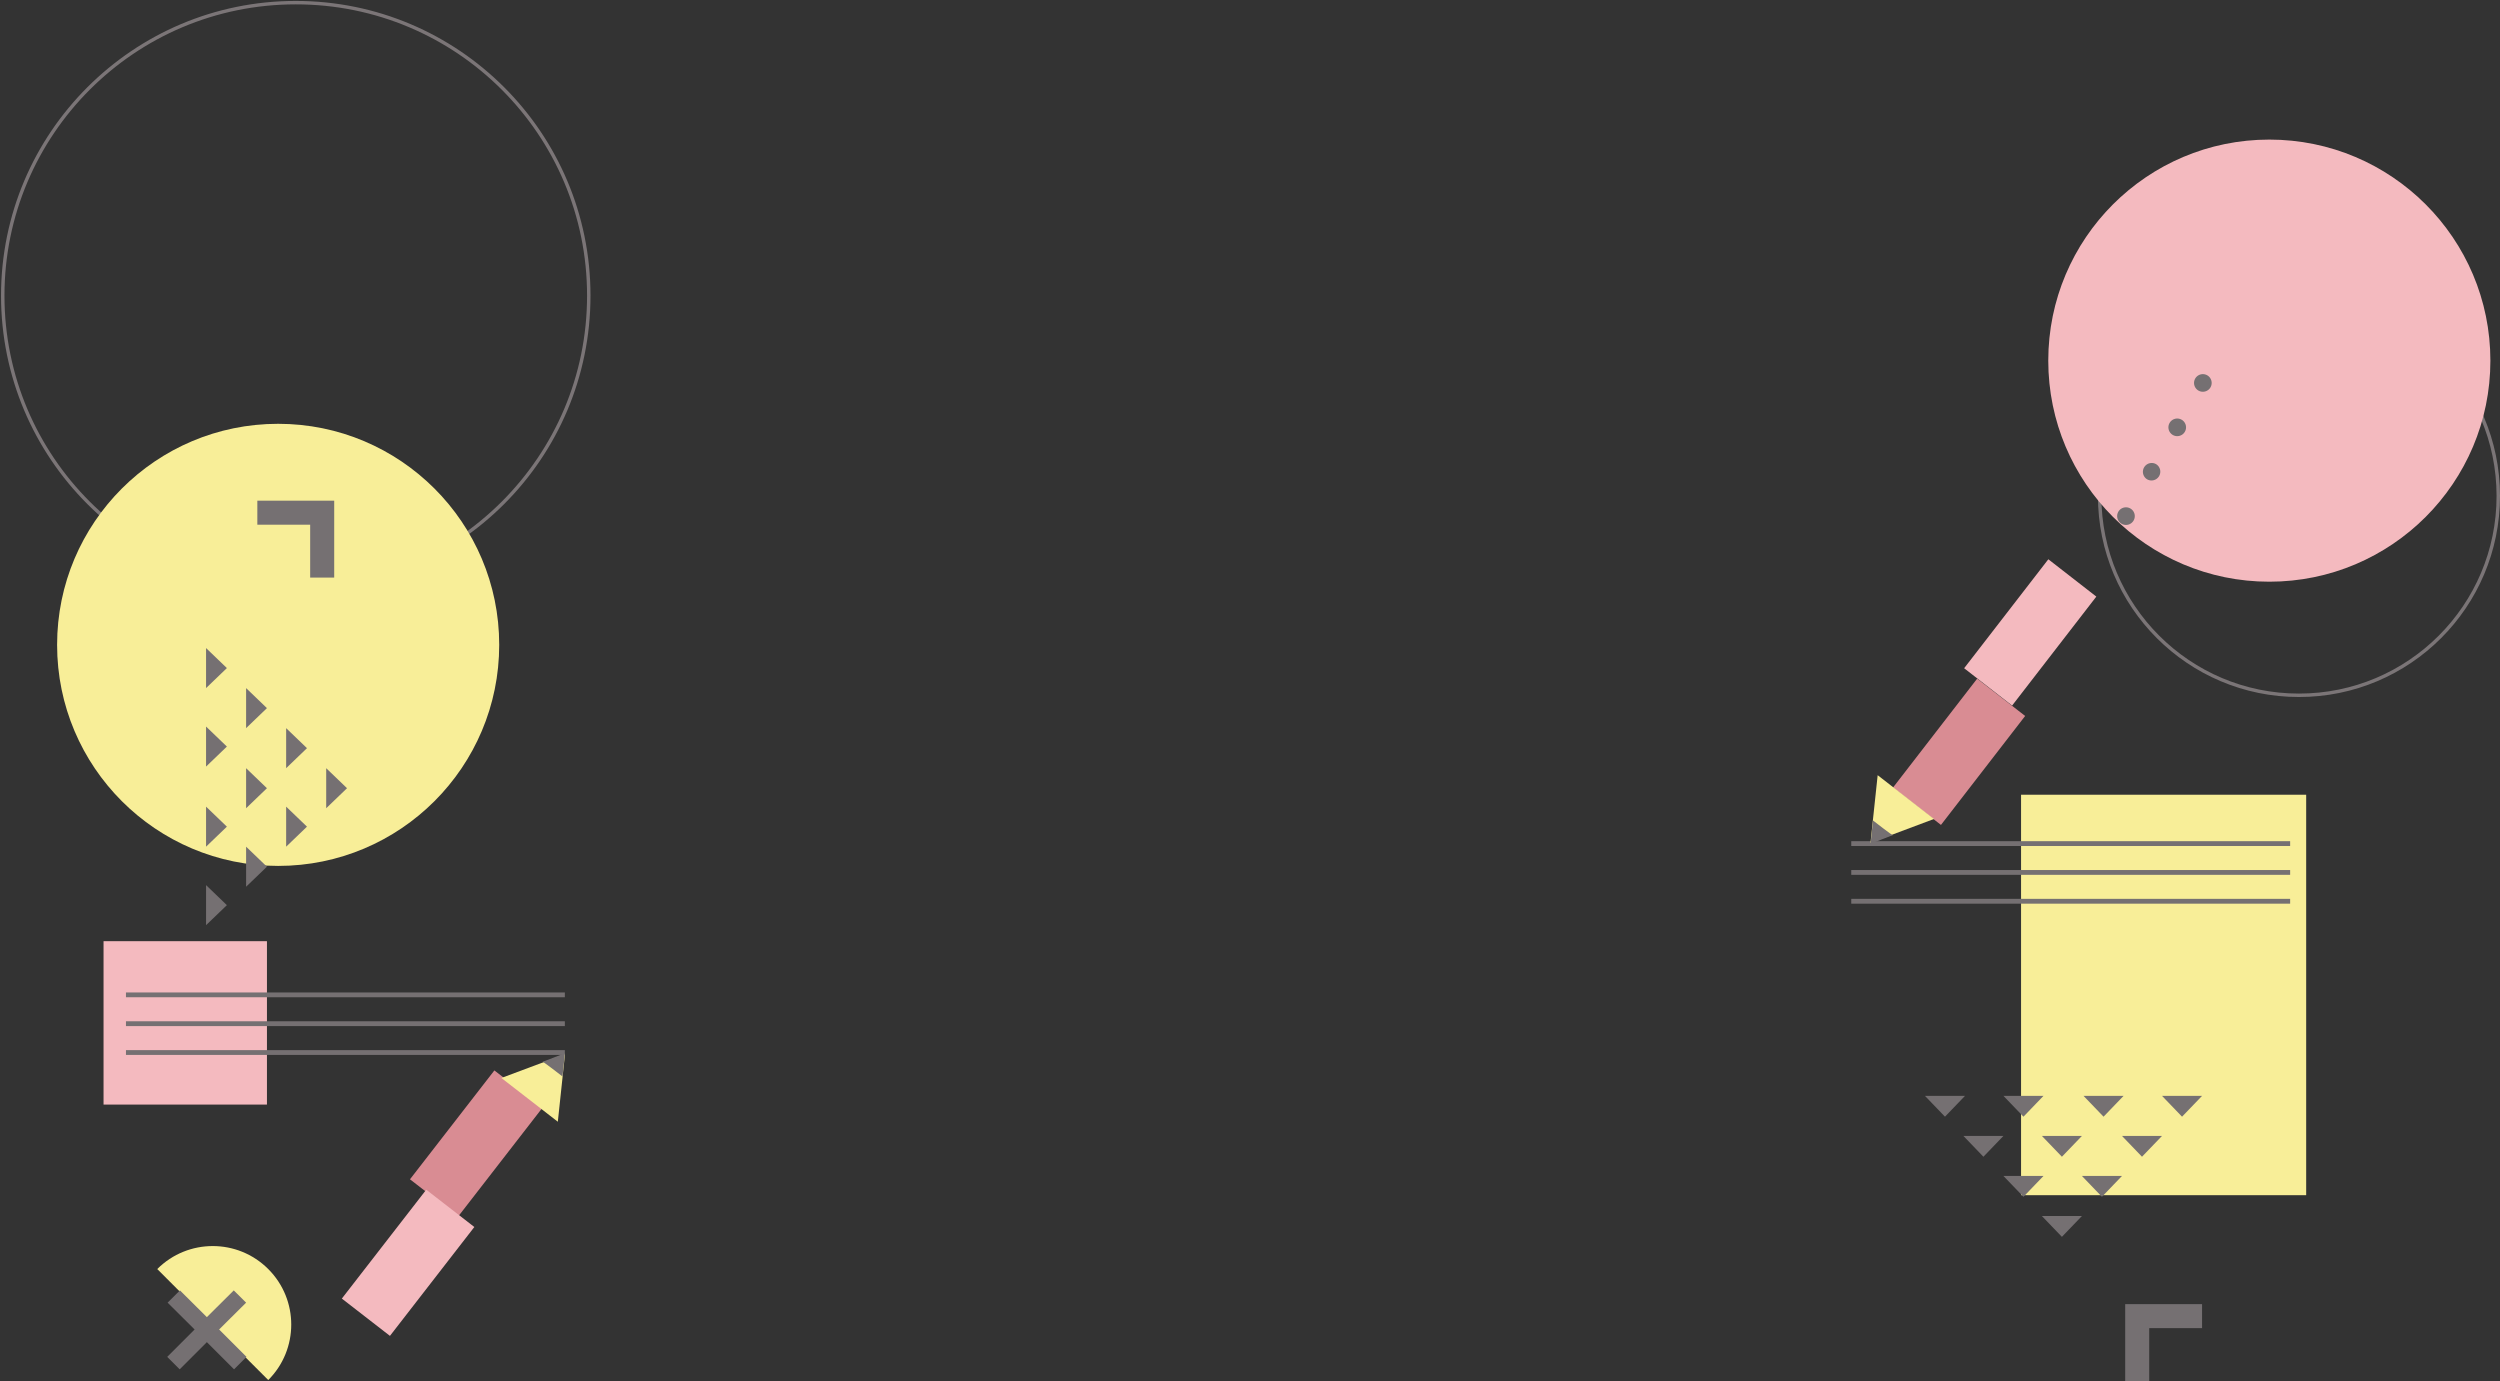 <svg xmlns="http://www.w3.org/2000/svg" xmlns:xlink="http://www.w3.org/1999/xlink" width="2185" height="1207"><rect width="100%" height="100%" fill="#333333" stroke="none"/><defs><path id="a" d="M168.5-185.187c142.265 0 257.594 115.328 257.594 257.593C426.094 214.671 310.765 330 168.5 330S-89.094 214.67-89.094 72.406 26.235-185.187 168.5-185.187z"/><path id="b" d="M1919.297 71.812C2016.335 71.812 2095 150.47 2095 247.5c0 97.03-78.665 175.687-175.703 175.687S1743.594 344.53 1743.594 247.5c0-97.03 78.665-175.688 175.703-175.688z"/><path id="e" d="M153.11 184.406c106.702 0 193.202 86.5 193.202 193.203s-86.5 193.203-193.203 193.203-193.203-86.5-193.203-193.203 86.5-193.203 193.203-193.203z"/><path id="f" d="M47.439 923.15c26.79-26.789 70.225-26.789 97.015 0 26.79 26.79 26.79 70.226 0 97.016l-97.015-97.015z"/><path id="g" d="M1893.39-64c106.704 0 193.204 86.5 193.204 193.203s-86.5 193.203-193.203 193.203c-106.704 0-193.204-86.5-193.204-193.203S1786.687-64 1893.391-64z"/><path id="h" d="M181.09 318.81v-46.22h-46.18v-21h67.19v21h-.01v46.22z"/><path id="i" d="M.5 779.4V636.59h142.81V779.4z"/><path id="j" d="M1676.41 858.59v-350h249.19v350z"/><path id="k" d="M125.448 999.905l-10.89 10.89-23.758-23.76-23.759 23.76-10.89-10.89 23.76-23.76.182-.182-.073-.071-23.518-23.372 10.78-10.712L90.8 965.18l23.519-23.372 10.78 10.712-23.52 23.371-.072.072.182.182z"/><path id="l" d="M1834.6 953.81v21h-46.19V1021h-21v-67.19z"/><path id="m" d="M108.295 397.9l-18.2 17.502v-35.003z"/><path id="n" d="M108.295 466.5l-18.2 17.5v-35z"/><path id="o" d="M108.295 536.5l-18.2 17.501V519z"/><path id="p" d="M108.295 605.1l-18.2 17.501V587.6z"/><path id="q" d="M143.295 432.9l-18.2 17.501V415.4z"/><path id="r" d="M143.295 502.9l-18.2 17.501V485.4z"/><path id="s" d="M143.295 571.5l-18.2 17.5v-35z"/><path id="t" d="M178.295 467.9l-18.2 17.5v-35z"/><path id="u" d="M178.295 536.5l-18.2 17.501V519z"/><path id="v" d="M213.295 502.9l-18.2 17.501V485.4z"/><path id="w" d="M1817.105 789.993l-17.502-18.2h35.003z"/><path id="x" d="M1748.505 789.993l-17.501-18.2h35.002z"/><path id="y" d="M1678.505 789.993l-17.502-18.2h35.003z"/><path id="z" d="M1609.905 789.993l-17.502-18.2h35.003z"/><path id="A" d="M1782.105 824.994l-17.501-18.2h35.002z"/><path id="B" d="M1712.105 824.994l-17.501-18.2h35.002z"/><path id="C" d="M1643.505 824.994l-17.501-18.2h35.002z"/><path id="D" d="M1747.104 859.993l-17.5-18.2h35.002z"/><path id="E" d="M1678.505 859.993l-17.502-18.2h35.003z"/><path id="F" d="M1712.105 894.993l-17.501-18.2h35.002z"/><path id="G" d="M1839.15 142.032a7.7 7.7 0 1 1-7.702 13.338 7.7 7.7 0 0 1 7.702-13.338z"/><path id="H" d="M1816.75 180.831a7.7 7.7 0 1 1-7.7 13.337 7.7 7.7 0 1 1 7.7-13.337z"/><path id="I" d="M1794.35 219.628a7.701 7.701 0 0 1-7.7 13.337 7.701 7.701 0 0 1 7.7-13.337z"/><path id="J" d="M1771.95 258.427a7.7 7.7 0 1 1-7.701 13.337 7.7 7.7 0 0 1 7.7-13.337z"/><path id="K" d="M20.09 685.6v-4.19h383.59v4.19z"/><path id="L" d="M20.09 710.81v-4.22h383.59v4.22z"/><path id="M" d="M20.09 736v-4.19h383.59V736z"/><path id="N" d="M342.088 749.551l42.047 32.593-73.763 95.159-42.047-32.594z"/><path id="O" d="M282.528 853.808l42.047 32.592-73.764 95.159-42.046-32.594z"/><path id="P" d="M403.82 735.343l-6.284 59.05-49.334-38.242z"/><path id="Q" d="M403.776 734.452l-1.785 16.774-.382 3.592c-.021-.225-17.327-13.227-17.39-12.965-2.019 1.184 19.557-7.401 19.557-7.401z"/><path id="R" d="M1528 553.41v-4.22h383.59v4.22z"/><path id="S" d="M1528 578.6v-4.19h383.59v4.19z"/><path id="T" d="M1528 603.81v-4.22h383.59v4.22z"/><path id="U" d="M1606.401 534.985l-41.945-32.617 73.586-95.228 41.946 32.618z"/><path id="V" d="M1668.599 430.656l-41.946-32.617 73.586-95.227 41.946 32.617z"/><path id="W" d="M1544.81 550.603l6.27-59.092 49.216 38.27z"/><path id="X" d="M1544.855 551.494l1.78-16.786.382-3.596c.021.226 17.285 13.237 17.348 12.976 2.014-1.185-19.51 7.406-19.51 7.406z"/><clipPath id="c"><use fill="#fff" xlink:href="#a"/></clipPath><clipPath id="d"><use fill="#fff" xlink:href="#b"/></clipPath></defs><use fill="#fff" fill-opacity="0" stroke="#7b7577" stroke-miterlimit="50" stroke-width="6" clip-path="url(&quot;#c&quot;)" xlink:href="#a" opacity=".5" transform="translate(90 186)"/><use fill="#fff" fill-opacity="0" stroke="#7b7577" stroke-miterlimit="50" stroke-width="6" clip-path="url(&quot;#d&quot;)" xlink:href="#b" opacity=".5" transform="translate(90 186)"/><use fill="#f8ee98" xlink:href="#e" transform="translate(90 186)"/><use fill="#f8ee98" xlink:href="#f" transform="translate(90 186)"/><use fill="#f4babf" xlink:href="#g" transform="translate(90 186)"/><use fill="#757072" xlink:href="#h" transform="translate(90 186)"/><use fill="#f4babf" xlink:href="#i" transform="translate(90 186)"/><use fill="#f8ee98" xlink:href="#j" transform="translate(90 186)"/><use fill="#757072" xlink:href="#k" transform="translate(90 186)"/><use fill="#757072" xlink:href="#l" transform="translate(90 186)"/><use fill="#757072" xlink:href="#m" transform="translate(90 186)"/><use fill="#757072" xlink:href="#n" transform="translate(90 186)"/><use fill="#757072" xlink:href="#o" transform="translate(90 186)"/><use fill="#757072" xlink:href="#p" transform="translate(90 186)"/><use fill="#757072" xlink:href="#q" transform="translate(90 186)"/><use fill="#757072" xlink:href="#r" transform="translate(90 186)"/><use fill="#757072" xlink:href="#s" transform="translate(90 186)"/><use fill="#757072" xlink:href="#t" transform="translate(90 186)"/><use fill="#757072" xlink:href="#u" transform="translate(90 186)"/><use fill="#757072" xlink:href="#v" transform="translate(90 186)"/><g><use fill="#757072" xlink:href="#w" transform="translate(90 186)"/><use fill="#757072" xlink:href="#x" transform="translate(90 186)"/><use fill="#757072" xlink:href="#y" transform="translate(90 186)"/><use fill="#757072" xlink:href="#z" transform="translate(90 186)"/><use fill="#757072" xlink:href="#A" transform="translate(90 186)"/><use fill="#757072" xlink:href="#B" transform="translate(90 186)"/><use fill="#757072" xlink:href="#C" transform="translate(90 186)"/><use fill="#757072" xlink:href="#D" transform="translate(90 186)"/><use fill="#757072" xlink:href="#E" transform="translate(90 186)"/><use fill="#757072" xlink:href="#F" transform="translate(90 186)"/></g><g><use fill="#757072" xlink:href="#G" transform="translate(90 186)"/><use fill="#757072" xlink:href="#H" transform="translate(90 186)"/><use fill="#757072" xlink:href="#I" transform="translate(90 186)"/><use fill="#757072" xlink:href="#J" transform="translate(90 186)"/></g><g><use fill="#757072" xlink:href="#K" transform="translate(90 186)"/><use fill="#757072" xlink:href="#L" transform="translate(90 186)"/><use fill="#757072" xlink:href="#M" transform="translate(90 186)"/><g><use fill="#d98c93" xlink:href="#N" transform="translate(90 186)"/><use fill="#f4babf" xlink:href="#O" transform="translate(90 186)"/><use fill="#f8ee98" xlink:href="#P" transform="translate(90 186)"/><use fill="#757072" xlink:href="#Q" transform="translate(90 186)"/></g></g><g><use fill="#757072" xlink:href="#R" transform="translate(90 186)"/><use fill="#757072" xlink:href="#S" transform="translate(90 186)"/><use fill="#757072" xlink:href="#T" transform="translate(90 186)"/><use fill="#d98c93" xlink:href="#U" transform="translate(90 186)"/><use fill="#f4babf" xlink:href="#V" transform="translate(90 186)"/><g transform="translate(90 186)"><use fill="#f8ee98" xlink:href="#W"/></g><g transform="translate(90 186)"><use fill="#757072" xlink:href="#X"/></g></g></svg>